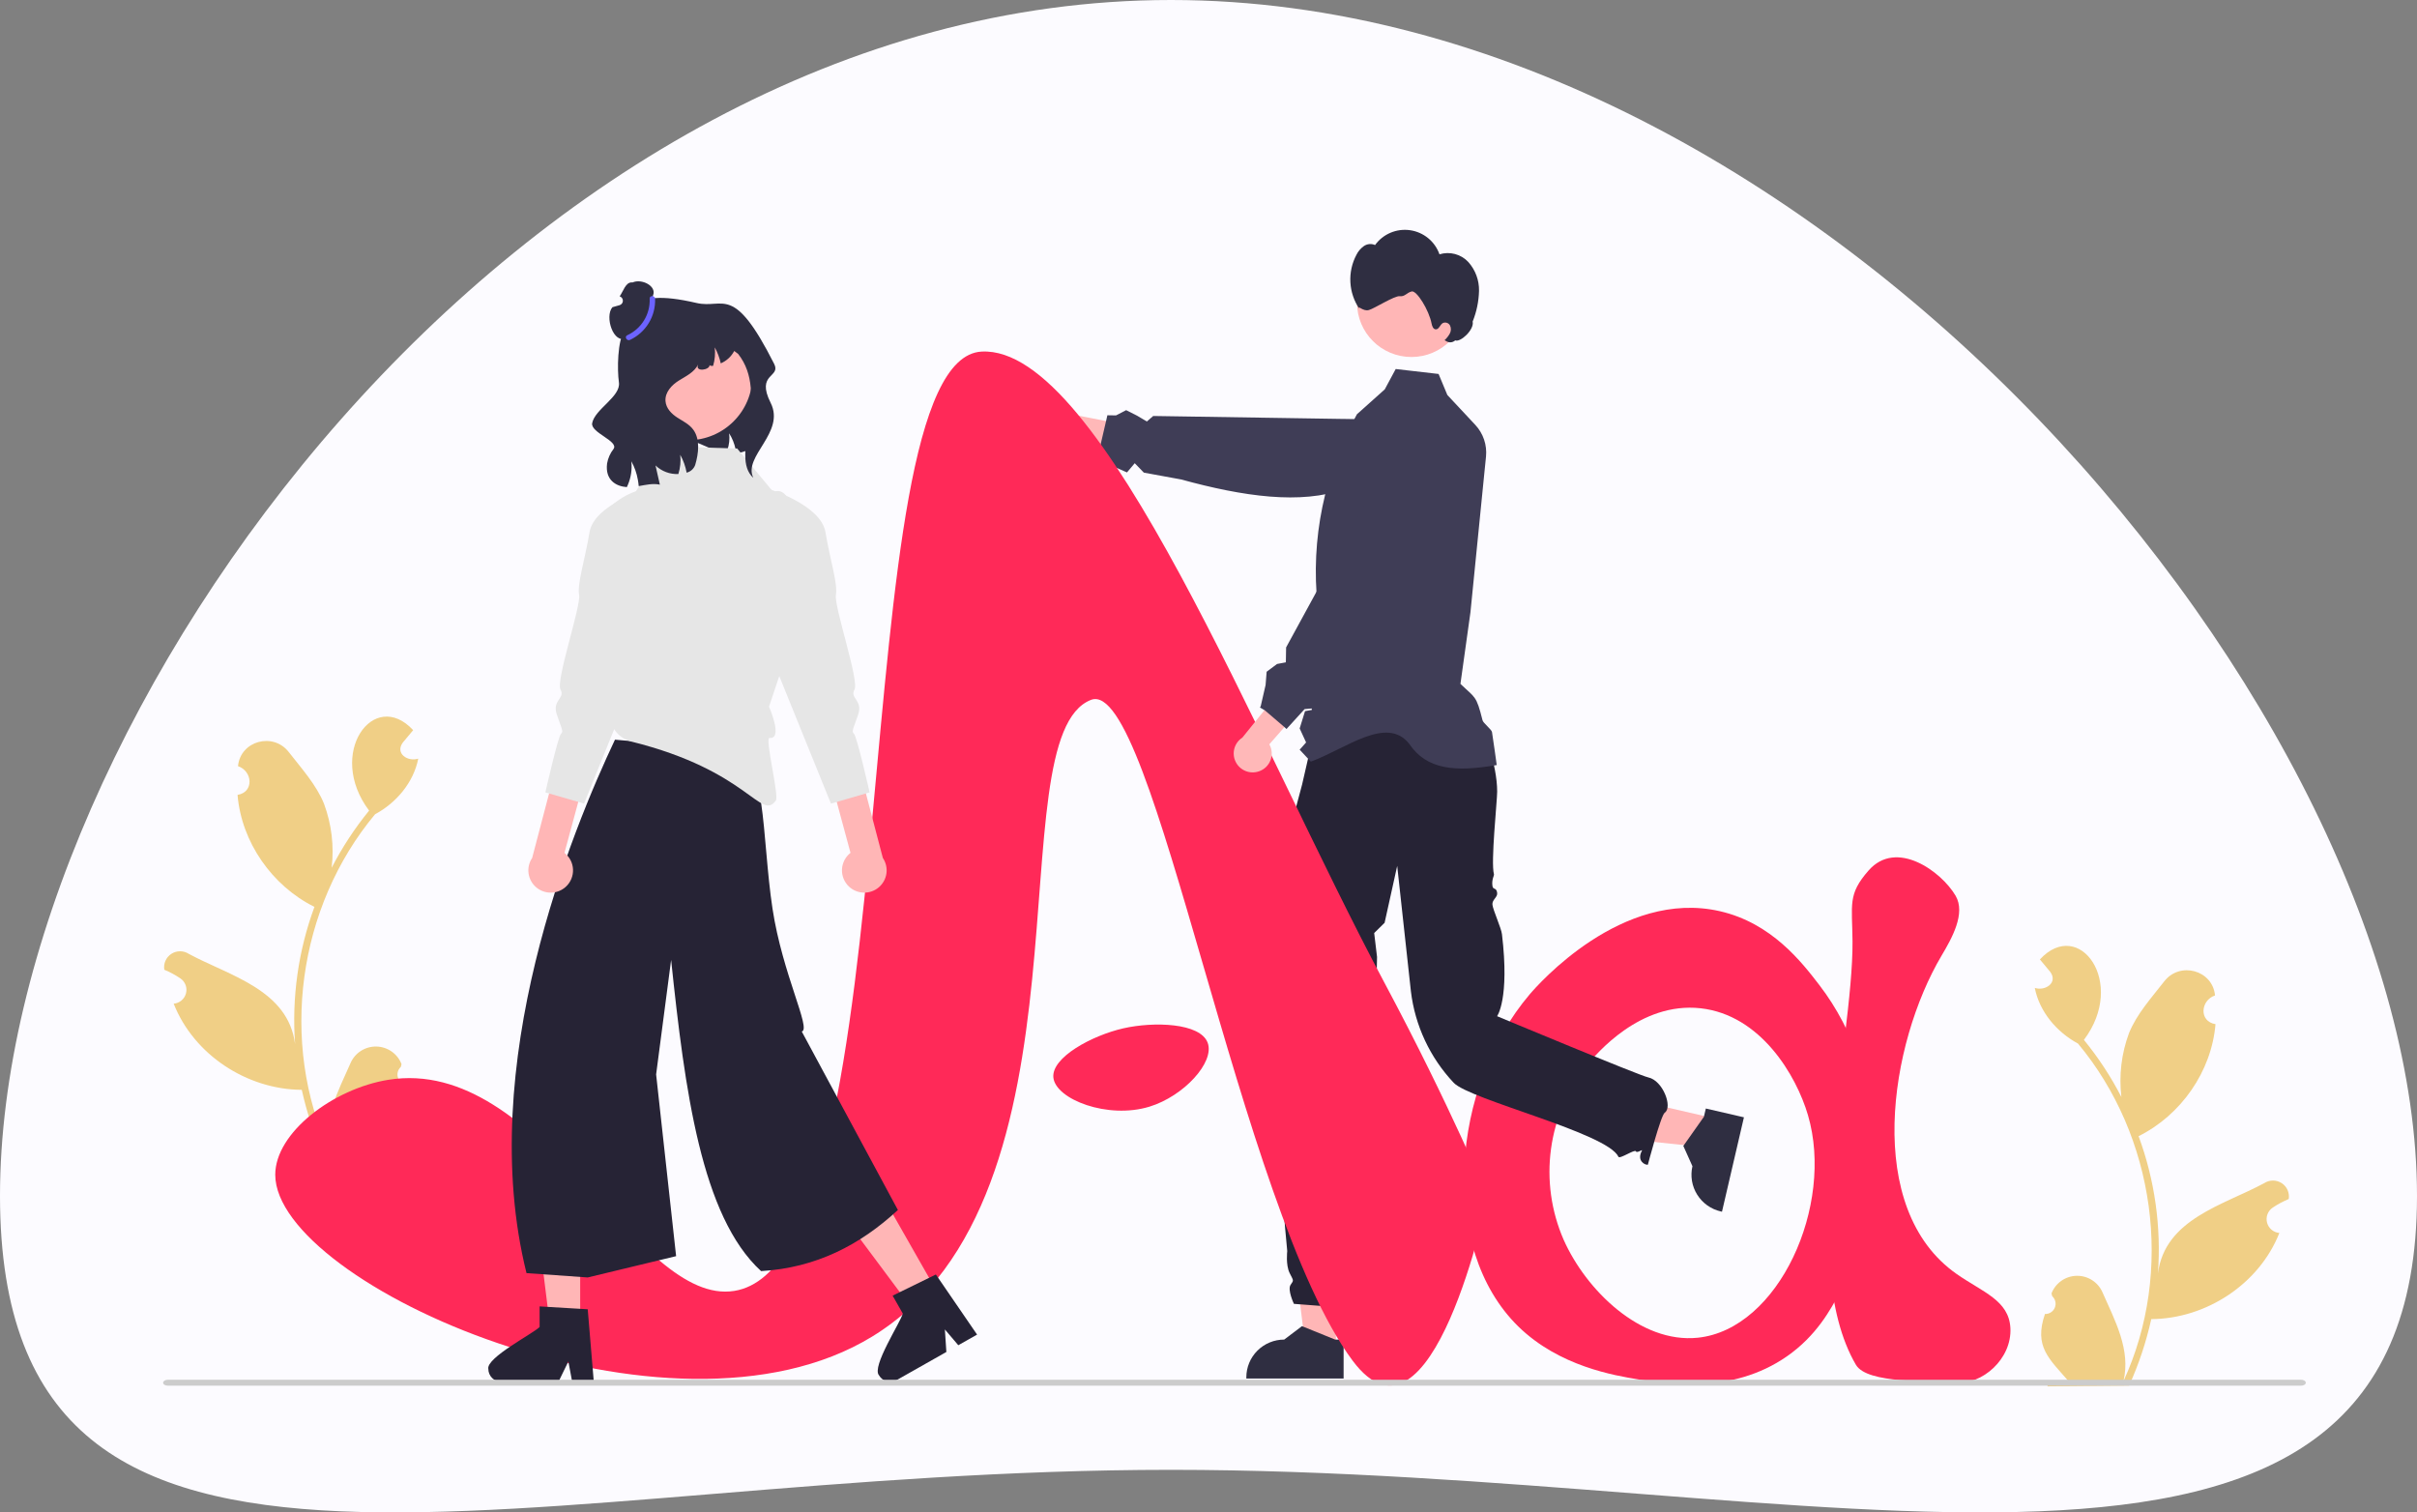 <svg width="326" height="204" viewBox="0 0 326 204" fill="none" xmlns="http://www.w3.org/2000/svg">
<rect x="0" y="0" width="326" height="204" fill="#808080" stroke="none"/>
<path d="M326 161.294C326 225.506 245.91 198.257 157.938 198.257C69.966 198.257 0 225.506 0 161.294C0 97.082 69.966 0 157.938 0C245.91 0 326 97.082 326 161.294Z" fill="#FCFBFF"/>
<g clip-path="url(#clip0_490_6084)">
<path d="M245.38 132.858C243.029 129.797 238.956 124.496 231.95 122.901C218.751 119.897 207.409 132.845 206.338 134.103C195.658 146.652 194.004 168.357 204.776 178.911C210.298 184.32 217.801 185.543 221.018 186.068C224.798 186.684 233.591 188.117 241.008 182.956C244.99 180.185 246.9 176.678 248.191 174.243C254.247 162.821 255.033 145.422 245.38 132.858ZM228.985 180.44C221.247 181.236 213.914 174.002 210.902 167.228C209.221 163.374 208.632 159.135 209.198 154.971C209.765 150.807 211.466 146.877 214.117 143.608C215.234 142.259 221.176 135.083 229.387 136.002C237.463 136.905 242.272 145.026 243.854 150.414C247.436 162.614 239.911 179.315 228.985 180.44Z" fill="#FF2958"/>
<path d="M180.187 182.013H176.117L174.182 166.376H180.187L180.187 182.013Z" fill="#FFB6B6"/>
<path d="M180.078 180.688L175.733 178.928L175.608 178.877L173.21 180.688C171.855 180.689 170.556 181.225 169.599 182.179C168.641 183.133 168.103 184.427 168.103 185.776V185.942H181.223V180.688H180.078Z" fill="#2F2E41"/>
<path d="M231.141 150.83L230.223 154.78L214.495 153.132L215.849 147.303L231.141 150.83Z" fill="#FFB6B6"/>
<path d="M230.08 149.522L229.844 150.532L229.82 150.635L227.126 154.453L227.044 154.567L228.272 157.303C228.121 157.954 228.1 158.628 228.21 159.287C228.321 159.946 228.56 160.577 228.916 161.144C229.271 161.71 229.735 162.202 230.281 162.59C230.827 162.978 231.444 163.255 232.097 163.405L232.257 163.442L235.218 150.709L230.08 149.522Z" fill="#2F2E41"/>
<path d="M177.426 97.966L199.865 98.748L200.021 98.522C200.021 98.522 201.935 102.971 201.935 106.785C201.935 108.053 201.05 116.346 201.5 117.915C201.556 118.11 201.171 118.588 201.297 119.497C201.379 120.086 201.831 119.633 201.935 120.45C202.01 121.037 201.214 121.361 201.297 122.039C201.388 122.78 202.483 125.182 202.581 126.006C203.631 134.786 201.923 137.068 201.923 137.068C201.923 137.068 221.114 145.079 222.301 145.322C224.293 145.73 225.638 149.339 224.534 150.089C224.008 150.446 222.259 157.103 222.259 157.103C221.885 157.17 220.718 156.586 221.462 155.206C221.599 154.952 220.782 155.599 220.646 155.295C220.502 154.971 218.457 156.39 218.292 156.031C216.807 152.808 198.231 148.341 196.07 146.047C192.879 142.658 190.857 138.341 190.301 133.727L188.451 116.794L186.753 124.469L185.347 125.853L185.733 129.078L185.666 132.209L182.158 145.238C182.158 145.238 181.631 169.572 182.477 170.345C182.934 170.763 184.877 175.918 181.201 176.383L174.521 175.87C174.521 175.87 173.621 173.98 174.071 173.308C174.521 172.635 174.494 172.819 173.945 171.718C173.396 170.618 173.621 168.753 173.621 168.753C172.746 159.99 172.401 151.183 172.588 142.378C172.922 127.917 174.952 111.305 174.952 110.966C174.968 110.62 174.905 110.275 174.765 109.958V109.045L175.627 105.811L177.426 97.966Z" fill="#262335"/>
<path d="M201.876 103.195C196.21 104.171 192.411 103.799 190.073 100.334C187.022 96.465 181.475 101.034 176.795 102.733L176.24 102.135L175.296 101.121L176.164 100.143L175.296 98.255L176.02 95.925L176.945 95.757L176.696 93.752L176.307 92.579L177.449 91.33L178.419 88.212L177.72 81.688C176.764 72.745 178.617 63.726 183.022 55.876L185.673 53.505L186.773 52.52L188.25 49.774L189.81 49.956L194.034 50.442L194.177 50.785L195.214 53.277L198.98 57.307C199.513 57.877 199.918 58.554 200.168 59.291C200.417 60.029 200.507 60.812 200.43 61.587L200.321 62.674L200.241 63.456L199.865 67.219L198.331 82.591L198.216 83.407L196.981 92.245C198.988 94.177 199.11 93.756 199.962 97.156C200.057 97.535 201.167 98.377 201.238 98.745C201.336 99.267 201.876 103.195 201.876 103.195Z" fill="#3F3D56"/>
<path d="M190.372 48.154C194.423 48.154 197.708 44.883 197.708 40.846C197.708 36.81 194.423 33.538 190.372 33.538C186.32 33.538 183.036 36.81 183.036 40.846C183.036 44.883 186.32 48.154 190.372 48.154Z" fill="#FFB6B6"/>
<path d="M198.047 35.345C197.563 34.823 196.94 34.449 196.251 34.265C195.562 34.081 194.835 34.094 194.154 34.304C193.855 33.453 193.328 32.699 192.629 32.126C191.93 31.552 191.087 31.181 190.191 31.052C189.295 30.923 188.38 31.041 187.547 31.394C186.714 31.747 185.994 32.32 185.465 33.053C185.224 32.944 184.958 32.9 184.694 32.925C184.43 32.949 184.177 33.04 183.96 33.19C183.527 33.497 183.178 33.907 182.946 34.382C182.346 35.517 182.067 36.793 182.137 38.074C182.207 39.355 182.625 40.592 183.346 41.656C183.059 41.078 183.866 42.073 184.652 41.812C185.328 41.636 188.104 39.862 188.797 39.952C189.489 40.042 189.714 39.485 190.392 39.316C191.055 39.105 192.75 41.838 193.089 43.647C193.154 43.99 193.31 44.416 193.66 44.423C194.091 44.433 194.22 43.818 194.583 43.587C194.754 43.5 194.953 43.483 195.137 43.539C195.32 43.595 195.475 43.72 195.568 43.888C195.653 44.06 195.696 44.25 195.692 44.442C195.688 44.634 195.639 44.822 195.548 44.991C195.362 45.327 195.123 45.63 194.84 45.89L195.028 45.993C195.214 46.125 195.439 46.189 195.667 46.174C195.894 46.158 196.109 46.065 196.275 45.909C196.976 46.224 198.881 44.448 198.628 43.373C199.16 42.056 199.451 40.655 199.487 39.236C199.517 37.804 199.002 36.414 198.047 35.345Z" fill="#2F2E41"/>
<path d="M141.51 59.971C141.781 60.226 142.105 60.417 142.459 60.533C142.813 60.649 143.188 60.686 143.558 60.642C143.928 60.598 144.283 60.474 144.6 60.278C144.916 60.082 145.186 59.819 145.389 59.508L161.07 63.247L159.504 58.826L144.506 55.875C143.959 55.569 143.319 55.473 142.706 55.606C142.093 55.74 141.551 56.092 141.181 56.597C140.812 57.102 140.641 57.724 140.702 58.346C140.762 58.968 141.05 59.547 141.51 59.971Z" fill="#FFB8B8"/>
<path d="M188.357 57.251L187.101 56.599L181.371 56.509L181.161 56.507L181.149 56.508L176.756 56.441L155.543 56.11L154.69 56.852L153.379 56.076L151.893 55.325L150.528 56.031L149.361 56.013L149.184 56.793L149.182 56.796L149.177 56.818L148.387 60.221L148.385 60.224L148.395 61.026L149.767 62.499L150.495 63.055L152.006 63.721L153.052 62.48L154.278 63.749L159.306 64.671C167.713 66.978 175.453 68.089 181.393 65.956L182.139 65.921L188.036 65.642C188.842 65.605 189.619 65.33 190.269 64.853C190.918 64.377 191.412 63.719 191.687 62.963L191.688 62.961C191.875 62.447 191.955 61.901 191.923 61.356C191.897 60.855 191.776 60.364 191.566 59.908C191.19 59.078 190.547 58.397 189.739 57.973L188.357 57.251Z" fill="#3F3D56"/>
<path d="M275.82 177.236C276.104 177.246 276.384 177.17 276.622 177.016C276.86 176.863 277.045 176.64 277.152 176.379C277.259 176.117 277.282 175.829 277.219 175.553C277.156 175.278 277.01 175.029 276.8 174.839C276.764 174.701 276.738 174.602 276.701 174.464C276.966 173.776 277.431 173.182 278.036 172.758C278.642 172.334 279.361 172.101 280.101 172.087C280.841 172.073 281.568 172.279 282.189 172.68C282.811 173.08 283.298 173.656 283.588 174.334C285.264 178.14 287.422 182.076 286.408 186.296C293.235 171.518 290.69 153.241 280.273 140.758C277.412 139.223 275.079 136.47 274.447 133.253C275.86 133.715 277.606 132.557 276.533 131.089C276.068 130.529 275.599 129.973 275.135 129.412C280.431 123.684 286.892 132.546 281.075 140.264C283.025 142.653 284.719 145.237 286.129 147.976C285.782 145.057 286.135 142.097 287.16 139.34C288.2 136.77 290.176 134.595 291.913 132.365C294.025 129.648 298.437 130.85 298.758 134.27C296.791 134.934 296.562 137.776 298.822 138.143C298.292 144.515 294.173 150.405 288.45 153.252C290.63 159.167 291.519 165.478 291.059 171.763C292.004 164.414 299.895 162.558 305.394 159.588C305.744 159.36 306.153 159.238 306.57 159.238C306.988 159.237 307.398 159.358 307.748 159.585C308.098 159.812 308.375 160.135 308.543 160.516C308.712 160.897 308.766 161.319 308.699 161.73C307.939 162.046 307.212 162.437 306.53 162.896C306.21 163.115 305.966 163.426 305.831 163.788C305.696 164.151 305.677 164.546 305.776 164.919C305.875 165.292 306.088 165.626 306.385 165.875C306.682 166.123 307.049 166.273 307.436 166.306C304.715 173.202 297.556 177.883 290.158 177.928C289.476 181.012 288.475 184.018 287.169 186.896L276.189 187C276.148 186.879 276.112 186.754 276.075 186.633C277.092 186.687 278.112 186.617 279.112 186.424C276.393 183.277 274.297 181.679 275.82 177.236L275.82 177.236Z" fill="#F0CF86"/>
<path d="M55.04 146.31C54.757 146.321 54.477 146.244 54.239 146.09C54.001 145.937 53.816 145.714 53.709 145.453C53.602 145.191 53.579 144.903 53.642 144.628C53.705 144.352 53.851 144.103 54.061 143.913C54.097 143.775 54.123 143.676 54.159 143.539C53.895 142.85 53.43 142.256 52.824 141.832C52.218 141.409 51.5 141.175 50.76 141.161C50.02 141.147 49.293 141.353 48.671 141.754C48.05 142.154 47.563 142.73 47.272 143.409C45.597 147.215 43.438 151.151 44.453 155.37C37.626 140.593 40.17 122.316 50.587 109.832C53.449 108.297 55.782 105.544 56.413 102.328C55 102.79 53.255 101.632 54.328 100.163C54.793 99.603 55.261 99.047 55.726 98.486C50.429 92.758 43.969 101.62 49.785 109.339C47.836 111.727 46.142 114.312 44.732 117.051C45.079 114.131 44.726 111.171 43.701 108.414C42.66 105.844 40.684 103.669 38.947 101.439C36.835 98.722 32.423 99.924 32.103 103.344C34.07 104.009 34.299 106.85 32.039 107.217C32.569 113.589 36.688 119.48 42.411 122.326C40.231 128.242 39.341 134.552 39.802 140.837C38.857 133.488 30.966 131.632 25.466 128.662C25.117 128.434 24.708 128.312 24.29 128.312C23.872 128.311 23.463 128.432 23.113 128.659C22.762 128.886 22.486 129.21 22.317 129.59C22.148 129.971 22.095 130.393 22.162 130.804C22.922 131.12 23.649 131.511 24.331 131.97C24.651 132.189 24.895 132.501 25.03 132.863C25.165 133.225 25.184 133.62 25.084 133.993C24.985 134.367 24.773 134.7 24.476 134.949C24.178 135.197 23.811 135.348 23.425 135.38C26.146 142.276 33.305 146.958 40.703 147.002C41.385 150.086 42.386 153.092 43.691 155.97L54.672 156.075C54.712 155.953 54.749 155.828 54.785 155.707C53.769 155.761 52.749 155.691 51.749 155.498C54.468 152.352 56.563 150.753 55.041 146.31L55.04 146.31Z" fill="#F0CF86"/>
<path d="M52.368 145.65C72.998 142.324 85.74 176.257 99.046 174.122C123.432 170.208 113.324 48.459 132.388 47.424C148.638 46.541 169.485 100.267 186.701 132.499C195.75 149.441 200.67 161.491 200.67 161.491C200.67 161.491 193.14 197.893 182.433 183.525C167.137 163 155.636 91.121 147.154 94.402C134.164 99.425 148.815 161.226 117.622 180.291C90.377 196.942 37.158 173.283 37.126 158.462C37.114 152.77 44.943 146.847 52.368 145.65Z" fill="#FF2958"/>
<path d="M151.505 138.708C147.3 139.667 141.78 142.63 142.079 145.36C142.4 148.286 149.414 150.998 155.039 149.272C159.654 147.857 163.853 143.295 162.894 140.665C161.904 137.949 155.593 137.776 151.505 138.708Z" fill="#FF2958"/>
<path d="M261.882 128.887C263.239 126.598 265.179 123.205 263.756 120.801C261.812 117.518 255.785 113.142 252.035 117.411C249.185 120.656 249.825 121.953 249.863 126.991C249.967 140.743 242.152 170.111 250.32 184.087C251.849 186.703 260.3 186.184 263.648 186.51C267.359 186.87 271.386 183.276 271.157 179.116C270.951 175.39 267.437 174.305 263.925 171.854C251.296 163.041 254.855 140.741 261.882 128.887Z" fill="#FF2958"/>
<path d="M102.271 50.118C102.186 51.139 102.103 52.159 102.023 53.18C101.961 54.375 101.794 55.562 101.522 56.728C101.46 57.052 101.32 57.355 101.115 57.614C100.75 58.027 101.425 60.447 100.924 60.679C100.416 60.92 99.87 61.073 99.31 61.131C99.287 60.961 99.256 60.791 99.221 60.625C99.217 60.605 99.213 60.59 99.209 60.571C99.051 59.816 98.758 59.096 98.344 58.445C98.442 59.217 98.355 60.001 98.092 60.733C98.049 60.853 97.999 60.973 97.945 61.093C95.744 60.768 93.839 59.287 92.338 59.303C91.425 56.255 90.783 53.134 90.417 49.975C90.32 49.132 90.266 48.197 90.785 47.528C91.247 46.933 92.035 46.716 92.772 46.558C95.181 46.039 97.642 45.804 100.106 45.858L95.841 44.868C97.039 44.801 98.24 44.914 99.403 45.205C100.548 45.549 101.631 46.303 102.073 47.412C102.411 48.259 102.341 49.21 102.271 50.118Z" fill="#2F2E41"/>
<path d="M78.254 178.618H74.149L72.196 162.844L78.255 162.844L78.254 178.618Z" fill="#FFB6B6"/>
<path d="M65.865 184.652C65.867 185.11 66.05 185.549 66.375 185.873C66.7 186.197 67.14 186.381 67.599 186.384H75.327L75.566 185.889L76.659 183.643L77.082 185.889L77.176 186.384H80.091L80.049 185.886L79.272 176.601L78.255 176.539L73.862 176.28L72.783 176.214V178.986C71.965 179.854 65.538 183.134 65.865 184.652Z" fill="#262335"/>
<path d="M126.344 174.166L122.774 176.185L113.262 163.425L118.531 160.447L126.344 174.166Z" fill="#FFB6B6"/>
<path d="M118.557 185.506C118.784 185.905 119.161 186.198 119.604 186.32C120.048 186.443 120.523 186.385 120.923 186.159L121.329 185.931H121.333L127.644 182.36L127.443 179.322L129.254 181.451L130.59 180.694L131.787 180.016L130.729 178.475L126.229 171.91L125.313 172.36L121.361 174.292L120.396 174.765L121.767 177.175C121.485 178.336 117.523 184.344 118.557 185.506Z" fill="#262335"/>
<path d="M98.625 101.188C103.433 101.361 102.695 112.709 104.196 122.579C105.535 131.385 109.452 138.822 108.142 139.138L121.107 163.21C116.037 167.901 110.088 171.012 102.653 171.451C94.584 164.065 92.372 147.067 90.519 129.478L88.497 144.924L91.193 169.436L79.265 172.31L71.014 171.723C64.022 143.623 77.251 111.843 82.947 99.769L98.625 101.188Z" fill="#262335"/>
<path d="M103.726 95.317L105.91 88.789L107.47 86.614L108.094 80.397C108.094 63.611 104.336 66.406 104.336 66.406L99.433 60.502L93.856 60.329L89.449 60.191L85.785 66.253C84.17 66.821 82.733 67.799 81.616 69.092C80.499 70.385 79.741 71.946 79.417 73.621L78.403 78.87L82.197 90.344L82.029 89.491C80.244 92.775 80.698 93.269 82.176 95.735L82.25 96.625C82.318 97.426 82.637 98.186 83.161 98.797C83.686 99.408 84.389 99.839 85.173 100.031C100.971 103.953 102.613 110.815 104.643 107.982C105.115 107.324 103.113 99.468 103.796 99.536C105.667 99.722 103.726 95.317 103.726 95.317Z" fill="#E6E6E6"/>
<path d="M114.537 119.613C114.215 119.318 113.961 118.957 113.794 118.555C113.626 118.152 113.548 117.719 113.565 117.284C113.582 116.848 113.693 116.422 113.892 116.034C114.091 115.646 114.371 115.306 114.715 115.036L110.801 100.564L114.553 98.501L119.076 115.724C119.487 116.334 119.66 117.073 119.562 117.802C119.463 118.531 119.099 119.198 118.54 119.677C117.98 120.156 117.264 120.415 116.526 120.403C115.788 120.391 115.08 120.11 114.537 119.613H114.537Z" fill="#FFB6B6"/>
<path d="M103.758 65.984C103.758 65.984 110.724 68.098 111.337 71.788C111.95 75.478 113.021 78.733 112.744 80.242C112.467 81.751 115.923 91.853 115.249 93.015C114.576 94.177 116.388 94.429 115.762 96.334C115.137 98.239 114.788 98.634 115.185 98.981C115.581 99.329 117.293 106.882 117.293 106.882L112.074 108.393L102.461 84.663L103.758 65.984Z" fill="#E6E6E6"/>
<path d="M76.315 119.613C76.637 119.318 76.89 118.957 77.058 118.555C77.226 118.152 77.304 117.719 77.287 117.283C77.27 116.848 77.158 116.422 76.96 116.034C76.761 115.646 76.48 115.306 76.136 115.036L80.051 100.564L76.299 98.501L71.776 115.724C71.364 116.334 71.191 117.073 71.29 117.802C71.389 118.531 71.752 119.198 72.312 119.677C72.871 120.156 73.588 120.415 74.326 120.403C75.063 120.391 75.771 120.11 76.315 119.613L76.315 119.613Z" fill="#FFB6B6"/>
<path d="M87.093 65.984C87.093 65.984 80.127 68.098 79.514 71.788C78.901 75.478 77.83 78.733 78.107 80.242C78.384 81.751 74.928 91.853 75.602 93.015C76.275 94.177 74.463 94.429 75.089 96.334C75.715 98.239 76.063 98.634 75.666 98.981C75.27 99.329 73.558 106.882 73.558 106.882L78.777 108.393L88.39 84.663L87.093 65.984Z" fill="#E6E6E6"/>
<path d="M92.797 59.38C97.593 59.38 101.481 55.506 101.481 50.728C101.481 45.95 97.593 42.077 92.797 42.077C88.001 42.077 84.113 45.95 84.113 50.728C84.113 55.506 88.001 59.38 92.797 59.38Z" fill="#FFB6B6"/>
<path d="M101.608 64.45C98.333 61.549 103.916 53.262 99.555 47.732L99.031 47.341C98.636 48.09 97.995 48.68 97.215 49.013C97.052 48.259 96.779 47.533 96.404 46.858C96.498 47.694 96.423 48.541 96.183 49.347C95.939 49.378 95.764 49.343 95.702 49.233C95.78 49.904 93.719 50.238 94.15 49.193C94.153 49.183 94.157 49.173 94.162 49.163C93.63 50.229 92.536 50.725 91.585 51.318C90.635 51.906 89.668 52.889 89.761 54.109C89.839 55.097 90.596 55.834 91.356 56.326C92.117 56.822 92.97 57.208 93.521 57.976C94.449 59.266 94.231 61.158 93.762 62.729C93.668 62.98 93.514 63.205 93.314 63.384C93.115 63.562 92.874 63.69 92.613 63.756C92.459 62.91 92.166 62.095 91.748 61.342C91.846 62.217 91.76 63.101 91.496 63.941C90.93 63.965 90.366 63.876 89.836 63.676C89.306 63.477 88.823 63.173 88.415 62.782L89.001 65.371C88.058 65.174 87.107 65.398 86.149 65.569C86.124 65.276 86.084 64.984 86.029 64.696C85.878 63.827 85.581 62.99 85.152 62.22C85.272 63.291 85.115 64.374 84.698 65.367C84.651 65.481 84.601 65.595 84.546 65.705C83.072 65.6 81.601 64.744 81.881 62.519C82.004 61.805 82.302 61.132 82.75 60.561C83.51 59.499 79.634 58.362 79.871 57.081C80.224 55.18 83.759 53.499 83.479 51.581C83.231 49.843 83.28 45.919 84.24 44.567C85.627 42.614 84.088 38.572 93.948 40.867C97.616 41.721 98.888 38.136 104.417 49.083C105.365 50.959 101.918 50.314 103.944 54.337C105.969 58.36 100.168 61.549 101.608 64.45Z" fill="#2F2E41"/>
<path d="M22 186.507C21.999 186.286 22.286 186.107 22.642 186.106H310.354C310.711 186.106 311 186.286 311 186.507C311 186.728 310.711 186.908 310.354 186.908H22.646C22.29 186.908 22.001 186.73 22 186.509V186.507Z" fill="#CCCCCC"/>
<path d="M169.818 104.037C170.17 103.915 170.49 103.718 170.758 103.46C171.025 103.201 171.232 102.887 171.364 102.54C171.496 102.193 171.551 101.822 171.523 101.452C171.496 101.082 171.387 100.722 171.205 100.398L181.803 88.293L177.146 87.624L167.565 99.492C167.039 99.833 166.657 100.354 166.491 100.956C166.325 101.559 166.387 102.201 166.665 102.761C166.942 103.322 167.417 103.761 167.998 103.996C168.579 104.231 169.226 104.246 169.818 104.037V104.037Z" fill="#FFB8B8"/>
<path d="M174.456 97.302L175.962 95.647L177.415 95.522L177.514 95.399L177.893 94.917L178.039 93.572L179.154 93.312L181.642 90.147L182.021 89.517L192.462 77.364L194.592 73.831L194.926 73.113L195.969 70.878L195.832 65.241C196.06 64.754 196.189 64.227 196.211 63.69C196.232 63.153 196.147 62.617 195.959 62.114C195.899 61.95 195.828 61.791 195.748 61.637L195.689 61.527C195.537 61.257 195.354 61.006 195.144 60.777L195.141 60.772C194.771 60.368 194.322 60.045 193.822 59.823C193.432 59.646 193.016 59.531 192.59 59.483C191.606 59.374 190.616 59.622 189.801 60.181L188.52 61.064L187.357 61.871L184.695 66.754L184.52 67.072L184.514 67.08L176.316 82.106L173.845 86.636L173.468 87.325L173.433 89.337L172.245 89.561L170.842 90.608L170.701 92.391L170.041 95.265L169.94 95.427L170.555 95.79L170.614 95.824L170.726 95.922L172.292 97.261L173.241 98.075L173.272 98.1L173.519 98.331L174.456 97.302Z" fill="#3F3D56"/>
<path d="M84.451 45.595C84.471 45.603 84.488 45.61 84.507 45.617C84.544 45.634 84.583 45.648 84.622 45.659C84.871 45.75 85.131 45.809 85.395 45.836C85.508 45.848 85.621 45.854 85.734 45.854C85.879 45.854 86.025 45.845 86.168 45.826C86.329 45.806 86.487 45.774 86.642 45.73C86.716 45.71 86.788 45.687 86.859 45.66C87.344 45.488 87.783 45.207 88.141 44.837C88.498 44.468 88.764 44.022 88.919 43.533V43.53C88.936 43.483 88.95 43.434 88.961 43.385C89.034 43.111 89.071 42.829 89.071 42.546V42.541C89.073 41.851 88.857 41.178 88.453 40.617C88.21 40.274 87.93 40.216 88.087 39.824C88.59 38.571 86.533 37.547 85.319 38.098C85.276 38.094 85.232 38.092 85.188 38.093C84.37 38.091 84.067 39.293 83.58 39.97L83.594 39.975C83.717 40.018 83.824 40.098 83.899 40.205C83.975 40.311 84.015 40.438 84.014 40.569C84.013 40.699 83.971 40.826 83.894 40.931C83.818 41.037 83.71 41.116 83.586 41.157C83.261 41.262 82.934 41.355 82.602 41.436C81.51 42.721 82.762 46.481 84.451 45.595Z" fill="#2F2E41"/>
<path d="M88.358 40.293C88.402 41.448 88.105 42.59 87.503 43.578C86.901 44.566 86.021 45.356 84.972 45.85C84.546 46.042 84.175 45.413 84.604 45.22C85.541 44.789 86.329 44.09 86.867 43.213C87.405 42.335 87.669 41.318 87.626 40.291C87.601 39.822 88.333 39.825 88.358 40.293V40.293Z" fill="#6C63FF"/>
</g>
<defs>
<clipPath id="clip0_490_6084">
<rect width="289" height="156" fill="white" transform="translate(22 31)"/>
</clipPath>
</defs>
</svg>
